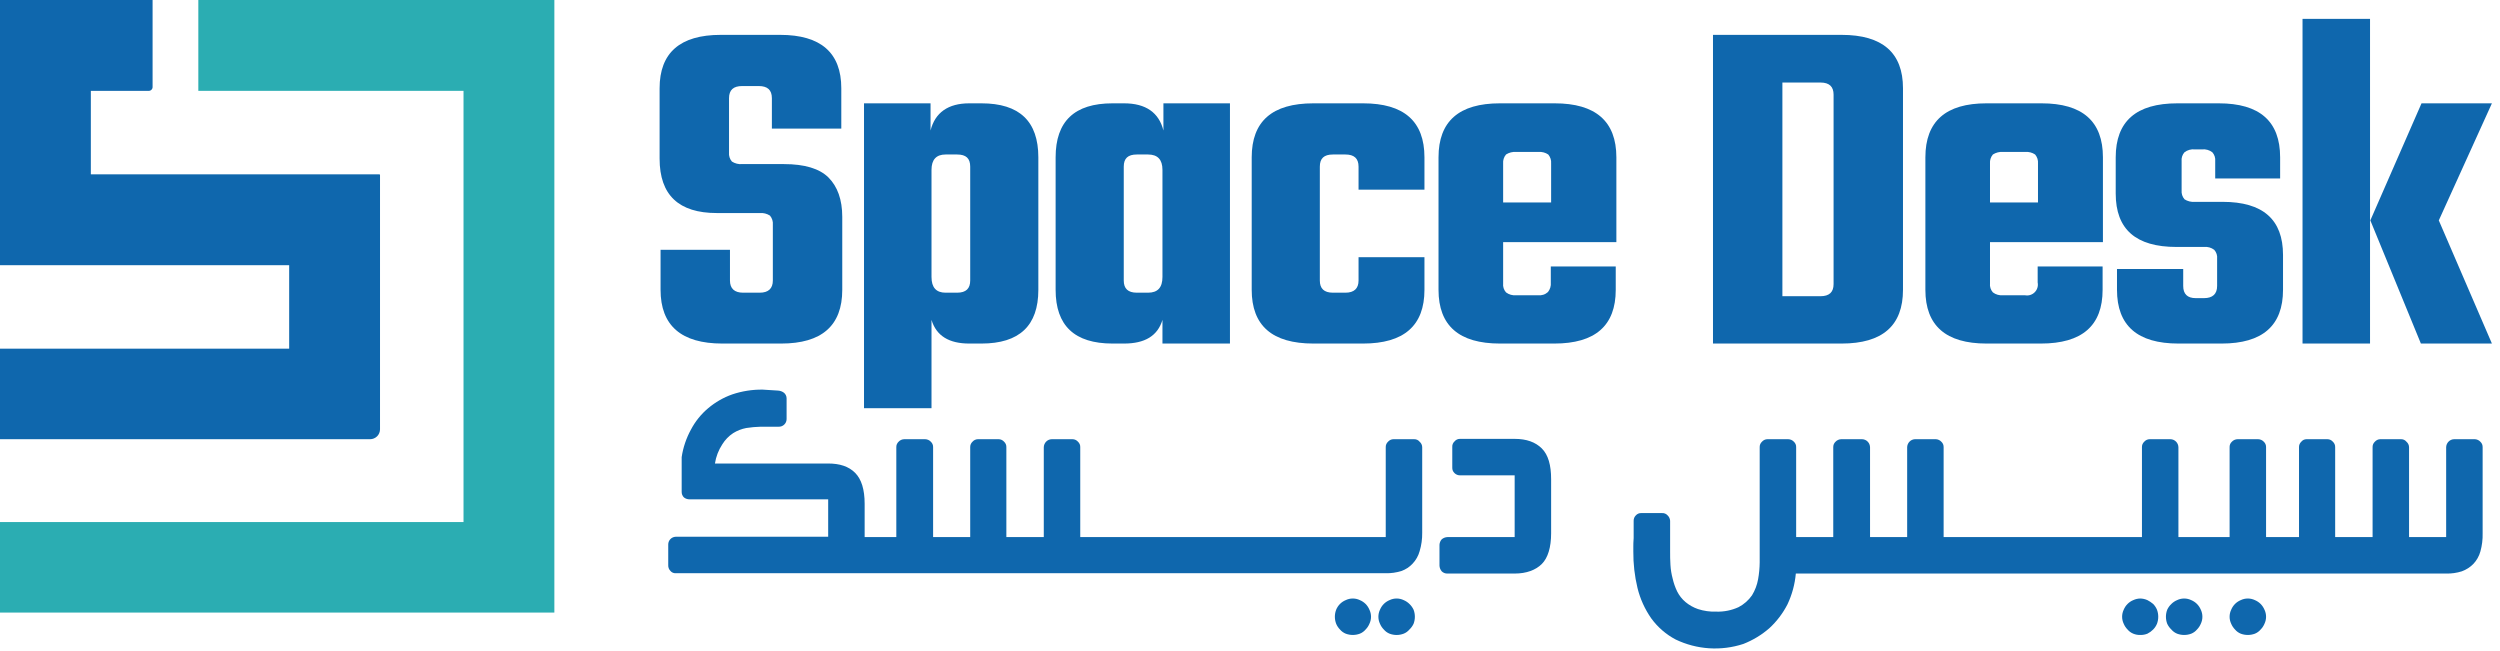 <svg width="169" height="44" viewBox="0 0 169 44" fill="none" xmlns="http://www.w3.org/2000/svg">
<path d="M52.244 18.964V15.202C52.255 15.089 52.244 14.976 52.21 14.868C52.177 14.761 52.122 14.661 52.05 14.575C51.844 14.442 51.601 14.381 51.358 14.402H48.46C45.887 14.402 44.589 13.191 44.589 10.726V5.968C44.589 3.568 45.973 2.357 48.719 2.357H52.741C55.488 2.357 56.872 3.568 56.872 5.968V8.693H52.179V6.639C52.179 6.076 51.877 5.817 51.293 5.817H50.168C49.584 5.817 49.282 6.076 49.282 6.639V10.315C49.272 10.423 49.285 10.533 49.318 10.637C49.351 10.741 49.405 10.837 49.476 10.92C49.681 11.053 49.925 11.114 50.168 11.093H53.001C54.385 11.093 55.401 11.396 56.007 12.001C56.612 12.607 56.937 13.493 56.937 14.661V19.591C56.937 22.013 55.553 23.224 52.806 23.224H48.827C46.06 23.224 44.654 22.013 44.654 19.591V16.888H49.346V18.964C49.346 19.505 49.649 19.786 50.233 19.786H51.358C51.941 19.786 52.244 19.505 52.244 18.964Z" fill="#0F67AD"/>
<path d="M65.521 6.985H66.343C68.916 6.985 70.192 8.196 70.192 10.639V19.591C70.192 22.013 68.916 23.224 66.343 23.224H65.521C64.159 23.224 63.294 22.705 62.97 21.624V27.593H58.407V6.985H62.905V8.823C63.208 7.612 64.094 6.985 65.521 6.985ZM65.586 18.964V11.266C65.586 10.704 65.305 10.444 64.7 10.444H63.921C63.294 10.444 62.97 10.79 62.97 11.482V18.727C62.97 19.44 63.294 19.786 63.921 19.786H64.7C65.305 19.786 65.586 19.505 65.586 18.964Z" fill="#0F67AD"/>
<path d="M78.647 6.985H83.145V23.224H78.582V21.624C78.258 22.705 77.393 23.224 75.987 23.224H75.209C72.635 23.224 71.36 22.013 71.36 19.591V10.639C71.36 8.196 72.635 6.985 75.209 6.985H75.987C77.458 6.985 78.344 7.612 78.647 8.823V6.985ZM76.852 19.786H77.609C78.258 19.786 78.582 19.44 78.582 18.727V11.482C78.582 10.79 78.258 10.444 77.609 10.444H76.852C76.247 10.444 75.966 10.704 75.966 11.266V18.964C75.966 19.505 76.247 19.786 76.852 19.786Z" fill="#0F67AD"/>
<path d="M96.293 12.823H91.838V11.266C91.838 10.704 91.535 10.444 90.951 10.444H90.108C89.503 10.444 89.221 10.704 89.221 11.266V18.964C89.221 19.505 89.503 19.786 90.108 19.786H90.951C91.535 19.786 91.838 19.505 91.838 18.964V17.386H96.293V19.591C96.293 22.013 94.909 23.224 92.141 23.224H88.789C85.999 23.224 84.615 22.013 84.615 19.591V10.639C84.615 8.196 85.999 6.985 88.789 6.985H92.141C94.909 6.985 96.293 8.196 96.293 10.639V12.823Z" fill="#0F67AD"/>
<path d="M101.396 6.985H105.094C107.862 6.985 109.267 8.196 109.267 10.639V16.369H101.612V19.159C101.6 19.268 101.611 19.378 101.645 19.483C101.678 19.587 101.734 19.683 101.807 19.765C102.004 19.915 102.252 19.985 102.499 19.959H103.969C104.09 19.974 104.212 19.962 104.328 19.924C104.444 19.887 104.55 19.825 104.64 19.743C104.788 19.561 104.858 19.328 104.834 19.094V18.013H109.224V19.591C109.224 22.013 107.84 23.224 105.072 23.224H101.396C98.628 23.224 97.244 22.013 97.244 19.591V10.639C97.244 8.196 98.628 6.985 101.396 6.985ZM101.612 13.688H104.856V11.05C104.865 10.941 104.853 10.832 104.819 10.728C104.786 10.624 104.732 10.527 104.661 10.444C104.471 10.315 104.242 10.254 104.013 10.271H102.499C102.255 10.251 102.012 10.312 101.807 10.444C101.736 10.527 101.682 10.624 101.649 10.728C101.615 10.832 101.603 10.941 101.612 11.05V13.688Z" fill="#0F67AD"/>
<path d="M115.798 2.357H124.491C127.258 2.357 128.642 3.568 128.642 5.968V19.591C128.642 22.013 127.258 23.224 124.491 23.224H115.798V2.357ZM123.95 19.202V6.401C123.95 5.86 123.669 5.579 123.063 5.579H120.49V20.024H123.063C123.669 20.024 123.95 19.743 123.95 19.202Z" fill="#0F67AD"/>
<path d="M134.286 6.985H138.006C140.774 6.985 142.158 8.196 142.158 10.639V16.369H134.524V19.159C134.512 19.268 134.523 19.378 134.557 19.483C134.591 19.587 134.646 19.683 134.719 19.765C134.916 19.915 135.164 19.985 135.411 19.959H136.881C137 19.983 137.123 19.977 137.239 19.942C137.354 19.907 137.46 19.844 137.545 19.758C137.631 19.672 137.694 19.567 137.729 19.451C137.764 19.335 137.77 19.213 137.746 19.094V18.013H142.136V19.591C142.136 22.013 140.752 23.224 137.963 23.224H134.286C131.54 23.224 130.156 22.013 130.156 19.591V10.639C130.156 8.196 131.54 6.985 134.286 6.985ZM134.524 13.688H137.768V11.05C137.777 10.941 137.765 10.832 137.732 10.728C137.698 10.624 137.644 10.527 137.573 10.444C137.383 10.315 137.154 10.254 136.925 10.271H135.411C135.167 10.251 134.924 10.312 134.719 10.444C134.648 10.527 134.594 10.624 134.561 10.728C134.527 10.832 134.515 10.941 134.524 11.05V13.688Z" fill="#0F67AD"/>
<path d="M149.877 19.332V17.494C149.889 17.385 149.878 17.275 149.845 17.171C149.811 17.066 149.756 16.97 149.683 16.889C149.485 16.738 149.238 16.668 148.991 16.694H147.131C144.385 16.694 143.022 15.505 143.022 13.083V10.639C143.022 8.196 144.406 6.985 147.196 6.985H149.985C152.753 6.985 154.137 8.196 154.137 10.639V12.066H149.748V10.899C149.76 10.79 149.748 10.679 149.715 10.575C149.681 10.471 149.626 10.375 149.553 10.293C149.356 10.142 149.108 10.073 148.861 10.098H148.364C148.117 10.073 147.869 10.142 147.672 10.293C147.598 10.375 147.543 10.471 147.51 10.575C147.476 10.679 147.465 10.79 147.477 10.899V12.866C147.468 12.975 147.48 13.085 147.513 13.189C147.547 13.293 147.601 13.389 147.672 13.472C147.877 13.605 148.12 13.665 148.364 13.645H150.245C152.97 13.645 154.332 14.834 154.332 17.235V19.591C154.332 22.013 152.948 23.224 150.18 23.224H147.261C144.493 23.224 143.109 22.013 143.109 19.591V18.186H147.585V19.332C147.585 19.873 147.866 20.154 148.429 20.154H148.991C149.575 20.154 149.877 19.873 149.877 19.332Z" fill="#0F67AD"/>
<path d="M155.651 23.224V1.276H160.214V23.224H155.651ZM168.453 6.985L164.863 14.899L168.453 23.224H163.652L160.235 14.899L163.695 6.985H168.453Z" fill="#0F67AD"/>
<path d="M92.314 40.826C92.202 40.716 92.07 40.628 91.925 40.567C91.776 40.496 91.614 40.459 91.449 40.459C91.284 40.459 91.122 40.496 90.973 40.567C90.828 40.627 90.695 40.715 90.584 40.826C90.472 40.938 90.384 41.07 90.325 41.216C90.208 41.522 90.208 41.861 90.325 42.167C90.385 42.312 90.474 42.444 90.584 42.556C90.689 42.68 90.823 42.777 90.973 42.837C91.28 42.952 91.618 42.952 91.925 42.837C92.076 42.777 92.209 42.68 92.314 42.556C92.424 42.444 92.513 42.312 92.573 42.167C92.644 42.019 92.681 41.856 92.681 41.691C92.681 41.527 92.644 41.364 92.573 41.216C92.513 41.071 92.424 40.938 92.314 40.826Z" fill="#0F67AD"/>
<path d="M95.968 29.863C95.925 29.807 95.869 29.763 95.805 29.733C95.741 29.703 95.671 29.688 95.601 29.69H94.195C94.125 29.691 94.056 29.707 93.993 29.737C93.93 29.767 93.873 29.81 93.828 29.863C93.777 29.91 93.738 29.967 93.712 30.03C93.686 30.093 93.673 30.162 93.676 30.23V36.307H73.025V30.23C73.028 30.162 73.016 30.093 72.99 30.03C72.963 29.967 72.924 29.91 72.874 29.863C72.828 29.81 72.772 29.767 72.708 29.737C72.645 29.707 72.576 29.691 72.506 29.69H71.1C71.027 29.691 70.955 29.707 70.888 29.736C70.821 29.766 70.761 29.809 70.711 29.863C70.618 29.963 70.564 30.093 70.56 30.23V36.307H68.03V30.23C68.033 30.162 68.021 30.093 67.994 30.03C67.968 29.967 67.929 29.91 67.879 29.863C67.833 29.81 67.776 29.767 67.713 29.737C67.65 29.707 67.581 29.691 67.511 29.69H66.105C66.035 29.691 65.966 29.707 65.903 29.737C65.84 29.767 65.783 29.81 65.738 29.863C65.688 29.91 65.648 29.967 65.622 30.03C65.596 30.093 65.584 30.162 65.586 30.23V36.307H63.078V30.23C63.081 30.162 63.069 30.093 63.042 30.03C63.016 29.967 62.977 29.91 62.927 29.863C62.877 29.809 62.817 29.766 62.75 29.736C62.683 29.707 62.611 29.691 62.537 29.69H61.132C61.059 29.691 60.986 29.707 60.919 29.736C60.852 29.766 60.792 29.809 60.742 29.863C60.692 29.91 60.653 29.967 60.627 30.03C60.6 30.093 60.588 30.162 60.591 30.23V36.307H58.45V34.058C58.45 33.085 58.234 32.393 57.802 31.96C57.369 31.528 56.764 31.333 55.985 31.333H48.33C48.401 30.87 48.571 30.428 48.828 30.036C49.015 29.733 49.266 29.475 49.563 29.279C49.835 29.11 50.135 28.993 50.449 28.933C50.772 28.883 51.097 28.854 51.422 28.846H52.633C52.703 28.849 52.773 28.838 52.839 28.813C52.904 28.789 52.964 28.751 53.014 28.702C53.065 28.654 53.105 28.596 53.133 28.531C53.16 28.467 53.174 28.398 53.174 28.328V26.922C53.173 26.852 53.157 26.783 53.127 26.72C53.097 26.656 53.054 26.6 53.001 26.554C52.883 26.463 52.739 26.41 52.59 26.403L51.552 26.338C50.854 26.33 50.16 26.439 49.498 26.662C48.906 26.872 48.356 27.187 47.876 27.592C47.396 27.994 46.999 28.487 46.708 29.041C46.391 29.619 46.178 30.249 46.081 30.901V33.236C46.078 33.308 46.09 33.38 46.116 33.447C46.142 33.514 46.182 33.575 46.233 33.625C46.343 33.713 46.481 33.758 46.622 33.755H55.985V36.285H45.67C45.537 36.291 45.41 36.348 45.317 36.445C45.225 36.541 45.173 36.67 45.173 36.804V38.21C45.17 38.282 45.182 38.353 45.208 38.42C45.234 38.487 45.274 38.548 45.325 38.599C45.367 38.649 45.42 38.688 45.48 38.714C45.54 38.741 45.605 38.753 45.67 38.75H93.676C94.035 38.758 94.393 38.707 94.736 38.599C95.025 38.498 95.285 38.327 95.493 38.102C95.718 37.864 95.881 37.574 95.968 37.258C96.088 36.858 96.146 36.443 96.141 36.026V30.23C96.14 30.16 96.124 30.091 96.094 30.028C96.064 29.965 96.021 29.909 95.968 29.863Z" fill="#0F67AD"/>
<path d="M95.276 40.826C95.165 40.716 95.032 40.628 94.887 40.567C94.739 40.496 94.576 40.459 94.412 40.459C94.247 40.459 94.084 40.496 93.936 40.567C93.79 40.627 93.658 40.715 93.546 40.826C93.435 40.938 93.347 41.07 93.287 41.216C93.216 41.364 93.179 41.527 93.179 41.691C93.179 41.856 93.216 42.019 93.287 42.167C93.348 42.312 93.436 42.444 93.547 42.556C93.651 42.68 93.785 42.777 93.936 42.837C94.242 42.954 94.581 42.954 94.887 42.837C95.038 42.777 95.172 42.68 95.276 42.556C95.394 42.446 95.489 42.313 95.558 42.167C95.674 41.861 95.674 41.522 95.558 41.216C95.489 41.069 95.394 40.937 95.276 40.826Z" fill="#0F67AD"/>
<path d="M102.391 36.307V32.133H98.693C98.625 32.134 98.557 32.12 98.494 32.094C98.431 32.068 98.374 32.03 98.325 31.982C98.275 31.935 98.235 31.878 98.209 31.815C98.183 31.751 98.171 31.683 98.174 31.614V30.209C98.169 30.14 98.181 30.071 98.207 30.008C98.233 29.944 98.274 29.887 98.325 29.841C98.369 29.786 98.425 29.741 98.489 29.711C98.552 29.681 98.622 29.667 98.693 29.668H102.391C103.191 29.668 103.796 29.885 104.229 30.317C104.661 30.75 104.856 31.442 104.856 32.393V36.047C104.856 36.999 104.639 37.713 104.229 38.123C103.818 38.534 103.191 38.772 102.391 38.772H97.849C97.778 38.775 97.706 38.763 97.639 38.737C97.572 38.711 97.511 38.672 97.46 38.621C97.367 38.512 97.313 38.375 97.309 38.231V36.826C97.317 36.69 97.37 36.56 97.46 36.458C97.569 36.365 97.706 36.312 97.849 36.307H102.391Z" fill="#0F67AD"/>
<path d="M145.553 40.827C145.433 40.725 145.303 40.638 145.163 40.567C145.013 40.501 144.852 40.464 144.688 40.459C144.523 40.461 144.361 40.498 144.212 40.567C144.066 40.627 143.934 40.715 143.823 40.826C143.711 40.938 143.623 41.07 143.563 41.216C143.492 41.364 143.455 41.527 143.455 41.692C143.455 41.856 143.492 42.019 143.563 42.167C143.624 42.312 143.712 42.444 143.823 42.556C143.928 42.681 144.061 42.777 144.212 42.838C144.363 42.899 144.525 42.929 144.688 42.924C144.85 42.927 145.012 42.898 145.163 42.838C145.308 42.766 145.439 42.671 145.553 42.556C145.663 42.444 145.751 42.312 145.812 42.167C145.926 41.86 145.926 41.523 145.812 41.216C145.751 41.071 145.663 40.939 145.553 40.827Z" fill="#0F67AD"/>
<path d="M148.515 40.827C148.403 40.716 148.271 40.628 148.126 40.567C147.977 40.496 147.815 40.459 147.65 40.459C147.485 40.459 147.323 40.496 147.174 40.567C147.029 40.628 146.897 40.716 146.785 40.827C146.668 40.937 146.572 41.069 146.504 41.216C146.388 41.522 146.388 41.861 146.504 42.167C146.572 42.314 146.668 42.446 146.785 42.556C146.89 42.681 147.024 42.777 147.174 42.838C147.481 42.952 147.819 42.952 148.126 42.838C148.277 42.777 148.41 42.681 148.515 42.556C148.626 42.444 148.714 42.312 148.775 42.167C148.846 42.019 148.882 41.856 148.882 41.692C148.882 41.527 148.846 41.364 148.775 41.216C148.714 41.071 148.626 40.939 148.515 40.827Z" fill="#0F67AD"/>
<path d="M152.818 40.827C152.706 40.716 152.574 40.628 152.429 40.567C152.28 40.496 152.118 40.459 151.953 40.459C151.789 40.459 151.626 40.496 151.478 40.567C151.332 40.627 151.199 40.715 151.088 40.826C150.977 40.938 150.889 41.07 150.829 41.216C150.758 41.364 150.721 41.527 150.721 41.692C150.721 41.856 150.758 42.019 150.829 42.167C150.89 42.312 150.978 42.444 151.088 42.556C151.193 42.681 151.327 42.777 151.478 42.838C151.784 42.952 152.122 42.952 152.429 42.838C152.58 42.777 152.713 42.681 152.818 42.556C152.929 42.444 153.017 42.312 153.078 42.167C153.149 42.019 153.186 41.856 153.186 41.692C153.186 41.527 153.149 41.364 153.078 41.216C153.017 41.071 152.929 40.939 152.818 40.827Z" fill="#0F67AD"/>
<path d="M167.674 29.863C167.579 29.76 167.447 29.698 167.307 29.69H165.901C165.828 29.691 165.756 29.707 165.689 29.737C165.622 29.766 165.562 29.809 165.512 29.863C165.418 29.963 165.364 30.094 165.36 30.231V36.307H162.852V30.231C162.851 30.161 162.835 30.092 162.805 30.028C162.775 29.965 162.732 29.909 162.679 29.863C162.635 29.808 162.579 29.763 162.516 29.733C162.452 29.703 162.382 29.688 162.311 29.69H160.906C160.836 29.691 160.767 29.707 160.703 29.737C160.64 29.767 160.584 29.81 160.538 29.863C160.488 29.91 160.448 29.967 160.422 30.03C160.396 30.094 160.384 30.162 160.387 30.231V36.307H157.857V30.231C157.86 30.162 157.847 30.094 157.821 30.03C157.795 29.967 157.756 29.91 157.705 29.863C157.66 29.81 157.603 29.767 157.54 29.737C157.477 29.707 157.408 29.691 157.338 29.69H155.911C155.844 29.692 155.778 29.708 155.718 29.738C155.658 29.768 155.606 29.811 155.565 29.863C155.514 29.91 155.475 29.967 155.449 30.03C155.423 30.094 155.41 30.162 155.413 30.231V36.307H153.186V30.231C153.189 30.162 153.177 30.094 153.15 30.03C153.124 29.967 153.085 29.91 153.035 29.863C152.985 29.809 152.925 29.766 152.858 29.737C152.791 29.707 152.719 29.691 152.645 29.69H151.261C151.188 29.691 151.116 29.707 151.049 29.737C150.982 29.766 150.922 29.809 150.872 29.863C150.822 29.91 150.782 29.967 150.756 30.03C150.73 30.094 150.718 30.162 150.721 30.231V36.307H147.261V30.231C147.257 30.094 147.203 29.963 147.11 29.863C147.06 29.809 147 29.766 146.933 29.737C146.866 29.707 146.794 29.691 146.72 29.69H145.315C145.245 29.691 145.176 29.707 145.112 29.737C145.049 29.767 144.993 29.81 144.947 29.863C144.897 29.91 144.857 29.967 144.831 30.03C144.805 30.094 144.793 30.162 144.796 30.231V36.307H131.389V30.231C131.392 30.162 131.379 30.094 131.353 30.03C131.327 29.967 131.288 29.91 131.237 29.863C131.142 29.76 131.01 29.698 130.87 29.69H129.443C129.302 29.698 129.17 29.76 129.075 29.863C128.981 29.963 128.928 30.094 128.924 30.231V36.307H126.415V30.231C126.411 30.094 126.357 29.963 126.264 29.863C126.214 29.809 126.154 29.766 126.087 29.737C126.02 29.707 125.948 29.691 125.875 29.69H124.469C124.396 29.691 124.324 29.707 124.257 29.737C124.19 29.766 124.13 29.809 124.08 29.863C124.03 29.91 123.99 29.967 123.964 30.03C123.938 30.094 123.926 30.162 123.928 30.231V36.307H121.42V30.231C121.423 30.162 121.411 30.094 121.385 30.03C121.358 29.967 121.319 29.91 121.269 29.863C121.219 29.809 121.159 29.766 121.092 29.737C121.025 29.707 120.953 29.691 120.879 29.69H119.474C119.404 29.691 119.335 29.707 119.272 29.737C119.208 29.767 119.152 29.81 119.106 29.863C119.056 29.91 119.016 29.967 118.99 30.03C118.964 30.094 118.952 30.162 118.955 30.231V38.015C118.951 38.4 118.915 38.783 118.847 39.161C118.778 39.544 118.639 39.911 118.436 40.243C118.202 40.579 117.891 40.853 117.528 41.043C117.053 41.26 116.535 41.364 116.014 41.346C115.596 41.361 115.179 41.302 114.781 41.172C114.474 41.066 114.188 40.905 113.938 40.697C113.705 40.499 113.514 40.256 113.376 39.983C113.243 39.707 113.141 39.417 113.073 39.118C112.991 38.814 112.94 38.503 112.922 38.188C112.9 37.864 112.9 37.561 112.9 37.258V35.204C112.892 35.064 112.83 34.932 112.727 34.837C112.681 34.785 112.624 34.745 112.561 34.719C112.497 34.692 112.428 34.681 112.359 34.685H110.954C110.885 34.681 110.816 34.692 110.753 34.719C110.689 34.745 110.632 34.785 110.586 34.837C110.537 34.884 110.498 34.941 110.472 35.005C110.446 35.068 110.433 35.136 110.435 35.204V36.372C110.413 36.631 110.413 36.826 110.413 36.956V37.28C110.406 38.11 110.5 38.938 110.694 39.745C110.874 40.482 111.19 41.178 111.624 41.8C112.056 42.395 112.618 42.883 113.268 43.227C114.699 43.917 116.342 44.026 117.852 43.53C118.492 43.279 119.085 42.921 119.604 42.47C120.108 42.007 120.525 41.458 120.836 40.848C121.144 40.194 121.334 39.492 121.398 38.772H165.36C165.72 38.781 166.078 38.73 166.42 38.621C166.713 38.515 166.979 38.345 167.198 38.123C167.423 37.885 167.587 37.596 167.674 37.28C167.786 36.879 167.837 36.464 167.826 36.048V30.231C167.828 30.162 167.816 30.094 167.79 30.03C167.764 29.967 167.724 29.91 167.674 29.863Z" fill="#0F67AD"/>
<path d="M6.141 11.785V6.141H10.034C10.071 6.145 10.109 6.14 10.145 6.127C10.181 6.114 10.213 6.093 10.24 6.066C10.267 6.039 10.287 6.007 10.3 5.972C10.313 5.936 10.318 5.898 10.315 5.86V0H0V17.927H19.548V23.57H0V29.69H25.019C25.197 29.69 25.367 29.619 25.493 29.494C25.619 29.368 25.689 29.198 25.689 29.02V11.828C25.689 11.817 25.685 11.806 25.677 11.798C25.669 11.79 25.658 11.785 25.646 11.785H6.141Z" fill="#0F67AD"/>
<path d="M34.966 0H31.334H13.407V6.141H31.334V35.291H0V41.41H31.334H36.394H37.475V0H34.966Z" fill="#2BADB2"/>
</svg>
